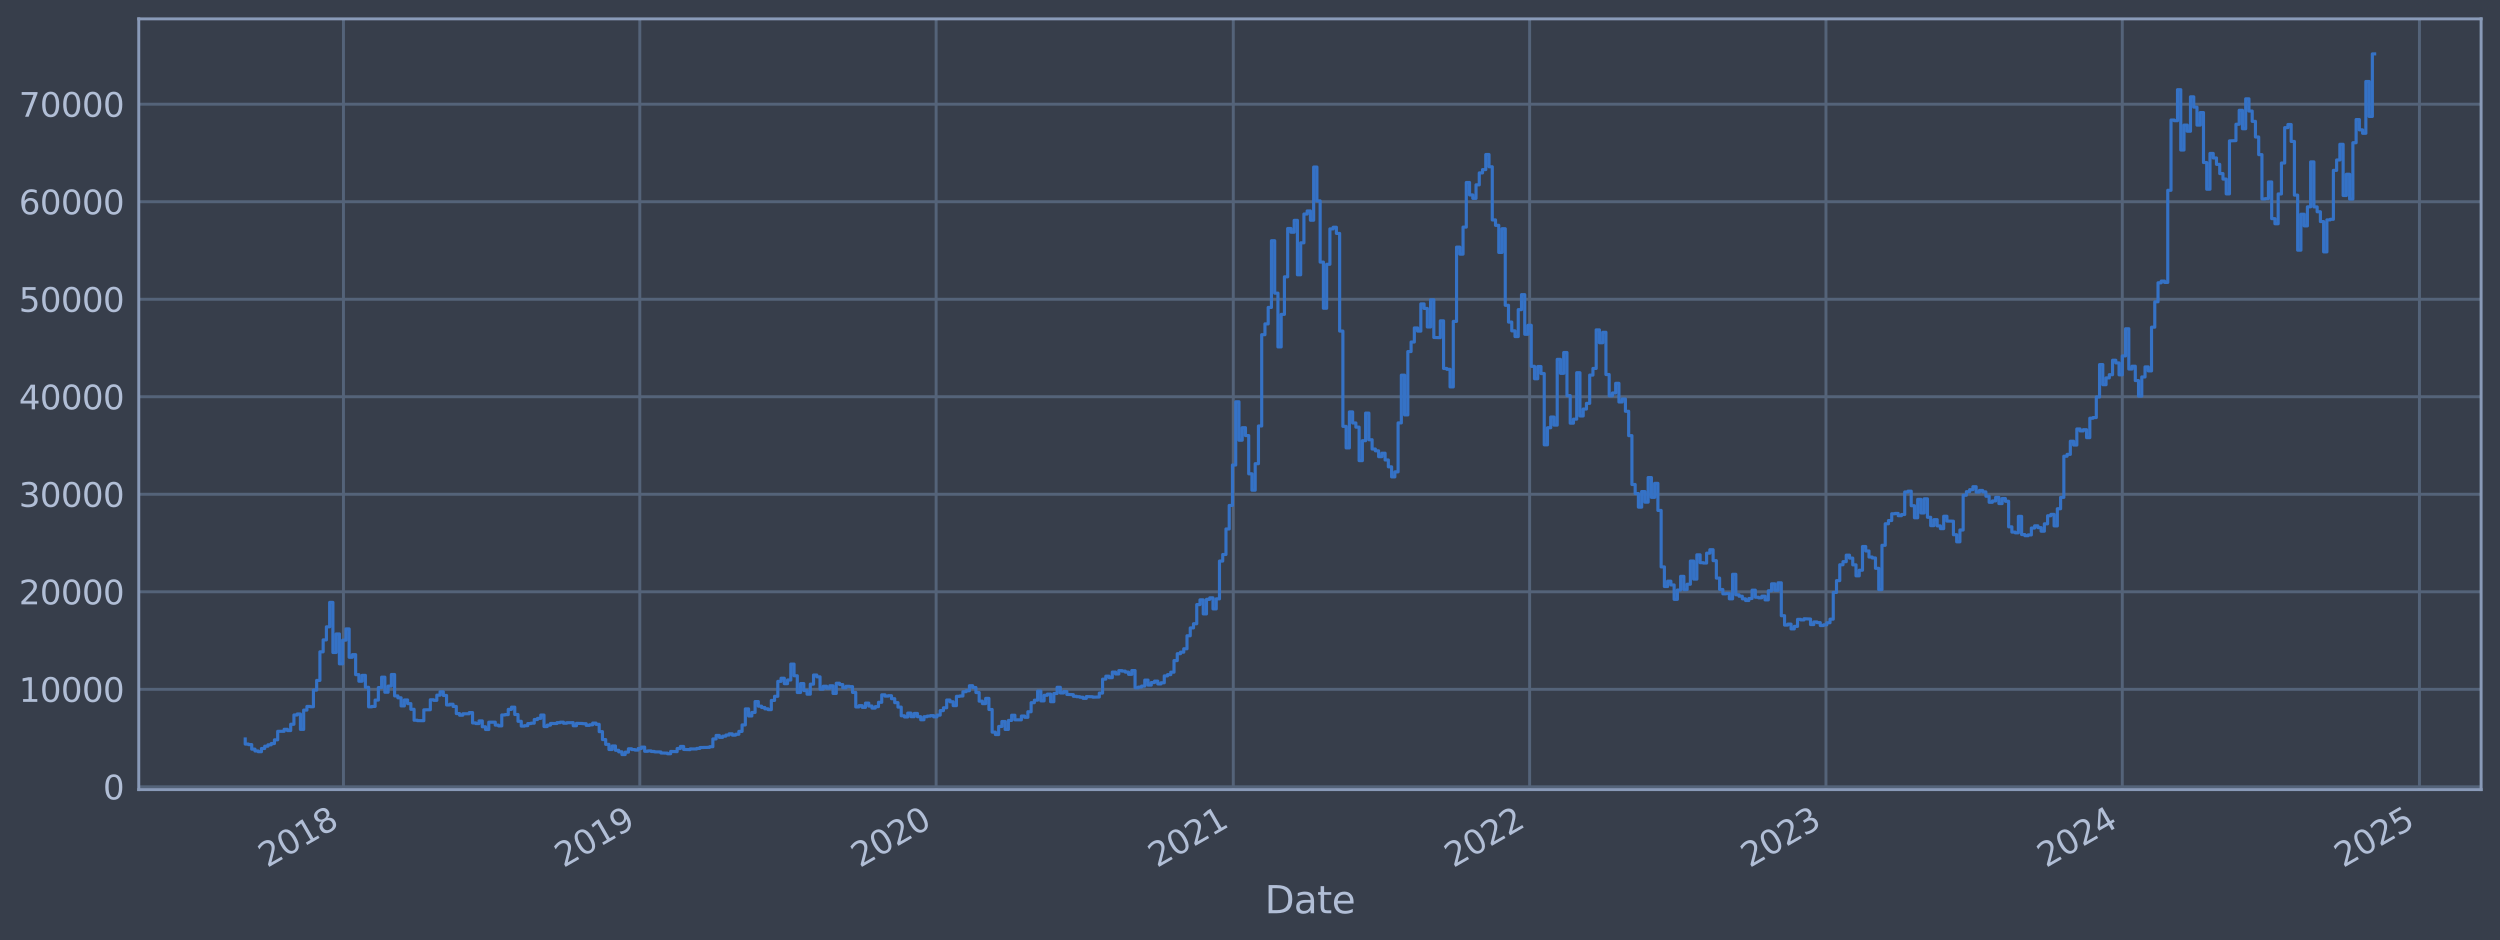 <?xml version="1.0" encoding="utf-8" standalone="no"?>
<!DOCTYPE svg PUBLIC "-//W3C//DTD SVG 1.1//EN"
  "http://www.w3.org/Graphics/SVG/1.1/DTD/svg11.dtd">
<svg xmlns:xlink="http://www.w3.org/1999/xlink" width="952.884pt" height="358.291pt" viewBox="0 0 952.884 358.291" xmlns="http://www.w3.org/2000/svg" version="1.1">
 <defs>
  <style type="text/css">*{stroke-linejoin: round; stroke-linecap: butt}</style>
 </defs>
 <g id="figure_1">
  <g id="patch_1">
   <path d="M 0 358.291 
L 952.884 358.291 
L 952.884 0 
L 0 0 
z
" style="fill: #373e4b"/>
  </g>
  <g id="axes_1">
   <g id="patch_2">
    <path d="M 52.884 300.96 
L 945.684 300.96 
L 945.684 7.2 
L 52.884 7.2 
z
" style="fill: #373e4b"/>
   </g>
   <g id="matplotlib.axis_1">
    <g id="xtick_1">
     <g id="line2d_1">
      <path d="M 130.909 300.96 
L 130.909 7.2 
" clip-path="url(#p8733909c10)" style="fill: none; stroke: #546379; stroke-width: 1.12; stroke-linecap: square"/>
     </g>
     <g id="line2d_2"/>
     <g id="text_1">
      <!-- 2018 -->
      <g style="fill: #b1bed6" transform="translate(101.828 330.885) rotate(-30) scale(0.126 -0.126)">
       <defs>
        <path id="DejaVuSans-32" d="M 1228 531 
L 3431 531 
L 3431 0 
L 469 0 
L 469 531 
Q 828 903 1448 1529 
Q 2069 2156 2228 2338 
Q 2531 2678 2651 2914 
Q 2772 3150 2772 3378 
Q 2772 3750 2511 3984 
Q 2250 4219 1831 4219 
Q 1534 4219 1204 4116 
Q 875 4013 500 3803 
L 500 4441 
Q 881 4594 1212 4672 
Q 1544 4750 1819 4750 
Q 2544 4750 2975 4387 
Q 3406 4025 3406 3419 
Q 3406 3131 3298 2873 
Q 3191 2616 2906 2266 
Q 2828 2175 2409 1742 
Q 1991 1309 1228 531 
z
" transform="scale(0.016)"/>
        <path id="DejaVuSans-30" d="M 2034 4250 
Q 1547 4250 1301 3770 
Q 1056 3291 1056 2328 
Q 1056 1369 1301 889 
Q 1547 409 2034 409 
Q 2525 409 2770 889 
Q 3016 1369 3016 2328 
Q 3016 3291 2770 3770 
Q 2525 4250 2034 4250 
z
M 2034 4750 
Q 2819 4750 3233 4129 
Q 3647 3509 3647 2328 
Q 3647 1150 3233 529 
Q 2819 -91 2034 -91 
Q 1250 -91 836 529 
Q 422 1150 422 2328 
Q 422 3509 836 4129 
Q 1250 4750 2034 4750 
z
" transform="scale(0.016)"/>
        <path id="DejaVuSans-31" d="M 794 531 
L 1825 531 
L 1825 4091 
L 703 3866 
L 703 4441 
L 1819 4666 
L 2450 4666 
L 2450 531 
L 3481 531 
L 3481 0 
L 794 0 
L 794 531 
z
" transform="scale(0.016)"/>
        <path id="DejaVuSans-38" d="M 2034 2216 
Q 1584 2216 1326 1975 
Q 1069 1734 1069 1313 
Q 1069 891 1326 650 
Q 1584 409 2034 409 
Q 2484 409 2743 651 
Q 3003 894 3003 1313 
Q 3003 1734 2745 1975 
Q 2488 2216 2034 2216 
z
M 1403 2484 
Q 997 2584 770 2862 
Q 544 3141 544 3541 
Q 544 4100 942 4425 
Q 1341 4750 2034 4750 
Q 2731 4750 3128 4425 
Q 3525 4100 3525 3541 
Q 3525 3141 3298 2862 
Q 3072 2584 2669 2484 
Q 3125 2378 3379 2068 
Q 3634 1759 3634 1313 
Q 3634 634 3220 271 
Q 2806 -91 2034 -91 
Q 1263 -91 848 271 
Q 434 634 434 1313 
Q 434 1759 690 2068 
Q 947 2378 1403 2484 
z
M 1172 3481 
Q 1172 3119 1398 2916 
Q 1625 2713 2034 2713 
Q 2441 2713 2670 2916 
Q 2900 3119 2900 3481 
Q 2900 3844 2670 4047 
Q 2441 4250 2034 4250 
Q 1625 4250 1398 4047 
Q 1172 3844 1172 3481 
z
" transform="scale(0.016)"/>
       </defs>
       <use xlink:href="#DejaVuSans-32"/>
       <use xlink:href="#DejaVuSans-30" x="63.623"/>
       <use xlink:href="#DejaVuSans-31" x="127.246"/>
       <use xlink:href="#DejaVuSans-38" x="190.869"/>
      </g>
     </g>
    </g>
    <g id="xtick_2">
     <g id="line2d_3">
      <path d="M 243.859 300.96 
L 243.859 7.2 
" clip-path="url(#p8733909c10)" style="fill: none; stroke: #546379; stroke-width: 1.12; stroke-linecap: square"/>
     </g>
     <g id="line2d_4"/>
     <g id="text_2">
      <!-- 2019 -->
      <g style="fill: #b1bed6" transform="translate(214.778 330.885) rotate(-30) scale(0.126 -0.126)">
       <defs>
        <path id="DejaVuSans-39" d="M 703 97 
L 703 672 
Q 941 559 1184 500 
Q 1428 441 1663 441 
Q 2288 441 2617 861 
Q 2947 1281 2994 2138 
Q 2813 1869 2534 1725 
Q 2256 1581 1919 1581 
Q 1219 1581 811 2004 
Q 403 2428 403 3163 
Q 403 3881 828 4315 
Q 1253 4750 1959 4750 
Q 2769 4750 3195 4129 
Q 3622 3509 3622 2328 
Q 3622 1225 3098 567 
Q 2575 -91 1691 -91 
Q 1453 -91 1209 -44 
Q 966 3 703 97 
z
M 1959 2075 
Q 2384 2075 2632 2365 
Q 2881 2656 2881 3163 
Q 2881 3666 2632 3958 
Q 2384 4250 1959 4250 
Q 1534 4250 1286 3958 
Q 1038 3666 1038 3163 
Q 1038 2656 1286 2365 
Q 1534 2075 1959 2075 
z
" transform="scale(0.016)"/>
       </defs>
       <use xlink:href="#DejaVuSans-32"/>
       <use xlink:href="#DejaVuSans-30" x="63.623"/>
       <use xlink:href="#DejaVuSans-31" x="127.246"/>
       <use xlink:href="#DejaVuSans-39" x="190.869"/>
      </g>
     </g>
    </g>
    <g id="xtick_3">
     <g id="line2d_5">
      <path d="M 356.809 300.96 
L 356.809 7.2 
" clip-path="url(#p8733909c10)" style="fill: none; stroke: #546379; stroke-width: 1.12; stroke-linecap: square"/>
     </g>
     <g id="line2d_6"/>
     <g id="text_3">
      <!-- 2020 -->
      <g style="fill: #b1bed6" transform="translate(327.728 330.885) rotate(-30) scale(0.126 -0.126)">
       <use xlink:href="#DejaVuSans-32"/>
       <use xlink:href="#DejaVuSans-30" x="63.623"/>
       <use xlink:href="#DejaVuSans-32" x="127.246"/>
       <use xlink:href="#DejaVuSans-30" x="190.869"/>
      </g>
     </g>
    </g>
    <g id="xtick_4">
     <g id="line2d_7">
      <path d="M 470.069 300.96 
L 470.069 7.2 
" clip-path="url(#p8733909c10)" style="fill: none; stroke: #546379; stroke-width: 1.12; stroke-linecap: square"/>
     </g>
     <g id="line2d_8"/>
     <g id="text_4">
      <!-- 2021 -->
      <g style="fill: #b1bed6" transform="translate(440.988 330.885) rotate(-30) scale(0.126 -0.126)">
       <use xlink:href="#DejaVuSans-32"/>
       <use xlink:href="#DejaVuSans-30" x="63.623"/>
       <use xlink:href="#DejaVuSans-32" x="127.246"/>
       <use xlink:href="#DejaVuSans-31" x="190.869"/>
      </g>
     </g>
    </g>
    <g id="xtick_5">
     <g id="line2d_9">
      <path d="M 583.019 300.96 
L 583.019 7.2 
" clip-path="url(#p8733909c10)" style="fill: none; stroke: #546379; stroke-width: 1.12; stroke-linecap: square"/>
     </g>
     <g id="line2d_10"/>
     <g id="text_5">
      <!-- 2022 -->
      <g style="fill: #b1bed6" transform="translate(553.938 330.885) rotate(-30) scale(0.126 -0.126)">
       <use xlink:href="#DejaVuSans-32"/>
       <use xlink:href="#DejaVuSans-30" x="63.623"/>
       <use xlink:href="#DejaVuSans-32" x="127.246"/>
       <use xlink:href="#DejaVuSans-32" x="190.869"/>
      </g>
     </g>
    </g>
    <g id="xtick_6">
     <g id="line2d_11">
      <path d="M 695.969 300.96 
L 695.969 7.2 
" clip-path="url(#p8733909c10)" style="fill: none; stroke: #546379; stroke-width: 1.12; stroke-linecap: square"/>
     </g>
     <g id="line2d_12"/>
     <g id="text_6">
      <!-- 2023 -->
      <g style="fill: #b1bed6" transform="translate(666.888 330.885) rotate(-30) scale(0.126 -0.126)">
       <defs>
        <path id="DejaVuSans-33" d="M 2597 2516 
Q 3050 2419 3304 2112 
Q 3559 1806 3559 1356 
Q 3559 666 3084 287 
Q 2609 -91 1734 -91 
Q 1441 -91 1130 -33 
Q 819 25 488 141 
L 488 750 
Q 750 597 1062 519 
Q 1375 441 1716 441 
Q 2309 441 2620 675 
Q 2931 909 2931 1356 
Q 2931 1769 2642 2001 
Q 2353 2234 1838 2234 
L 1294 2234 
L 1294 2753 
L 1863 2753 
Q 2328 2753 2575 2939 
Q 2822 3125 2822 3475 
Q 2822 3834 2567 4026 
Q 2313 4219 1838 4219 
Q 1578 4219 1281 4162 
Q 984 4106 628 3988 
L 628 4550 
Q 988 4650 1302 4700 
Q 1616 4750 1894 4750 
Q 2613 4750 3031 4423 
Q 3450 4097 3450 3541 
Q 3450 3153 3228 2886 
Q 3006 2619 2597 2516 
z
" transform="scale(0.016)"/>
       </defs>
       <use xlink:href="#DejaVuSans-32"/>
       <use xlink:href="#DejaVuSans-30" x="63.623"/>
       <use xlink:href="#DejaVuSans-32" x="127.246"/>
       <use xlink:href="#DejaVuSans-33" x="190.869"/>
      </g>
     </g>
    </g>
    <g id="xtick_7">
     <g id="line2d_13">
      <path d="M 808.919 300.96 
L 808.919 7.2 
" clip-path="url(#p8733909c10)" style="fill: none; stroke: #546379; stroke-width: 1.12; stroke-linecap: square"/>
     </g>
     <g id="line2d_14"/>
     <g id="text_7">
      <!-- 2024 -->
      <g style="fill: #b1bed6" transform="translate(779.838 330.885) rotate(-30) scale(0.126 -0.126)">
       <defs>
        <path id="DejaVuSans-34" d="M 2419 4116 
L 825 1625 
L 2419 1625 
L 2419 4116 
z
M 2253 4666 
L 3047 4666 
L 3047 1625 
L 3713 1625 
L 3713 1100 
L 3047 1100 
L 3047 0 
L 2419 0 
L 2419 1100 
L 313 1100 
L 313 1709 
L 2253 4666 
z
" transform="scale(0.016)"/>
       </defs>
       <use xlink:href="#DejaVuSans-32"/>
       <use xlink:href="#DejaVuSans-30" x="63.623"/>
       <use xlink:href="#DejaVuSans-32" x="127.246"/>
       <use xlink:href="#DejaVuSans-34" x="190.869"/>
      </g>
     </g>
    </g>
    <g id="xtick_8">
     <g id="line2d_15">
      <path d="M 922.179 300.96 
L 922.179 7.2 
" clip-path="url(#p8733909c10)" style="fill: none; stroke: #546379; stroke-width: 1.12; stroke-linecap: square"/>
     </g>
     <g id="line2d_16"/>
     <g id="text_8">
      <!-- 2025 -->
      <g style="fill: #b1bed6" transform="translate(893.098 330.885) rotate(-30) scale(0.126 -0.126)">
       <defs>
        <path id="DejaVuSans-35" d="M 691 4666 
L 3169 4666 
L 3169 4134 
L 1269 4134 
L 1269 2991 
Q 1406 3038 1543 3061 
Q 1681 3084 1819 3084 
Q 2600 3084 3056 2656 
Q 3513 2228 3513 1497 
Q 3513 744 3044 326 
Q 2575 -91 1722 -91 
Q 1428 -91 1123 -41 
Q 819 9 494 109 
L 494 744 
Q 775 591 1075 516 
Q 1375 441 1709 441 
Q 2250 441 2565 725 
Q 2881 1009 2881 1497 
Q 2881 1984 2565 2268 
Q 2250 2553 1709 2553 
Q 1456 2553 1204 2497 
Q 953 2441 691 2322 
L 691 4666 
z
" transform="scale(0.016)"/>
       </defs>
       <use xlink:href="#DejaVuSans-32"/>
       <use xlink:href="#DejaVuSans-30" x="63.623"/>
       <use xlink:href="#DejaVuSans-32" x="127.246"/>
       <use xlink:href="#DejaVuSans-35" x="190.869"/>
      </g>
     </g>
    </g>
    <g id="text_9">
     <!-- Date -->
     <g style="fill: #b1bed6" transform="translate(482.075 348.096) scale(0.144 -0.144)">
      <defs>
       <path id="DejaVuSans-44" d="M 1259 4147 
L 1259 519 
L 2022 519 
Q 2988 519 3436 956 
Q 3884 1394 3884 2338 
Q 3884 3275 3436 3711 
Q 2988 4147 2022 4147 
L 1259 4147 
z
M 628 4666 
L 1925 4666 
Q 3281 4666 3915 4102 
Q 4550 3538 4550 2338 
Q 4550 1131 3912 565 
Q 3275 0 1925 0 
L 628 0 
L 628 4666 
z
" transform="scale(0.016)"/>
       <path id="DejaVuSans-61" d="M 2194 1759 
Q 1497 1759 1228 1600 
Q 959 1441 959 1056 
Q 959 750 1161 570 
Q 1363 391 1709 391 
Q 2188 391 2477 730 
Q 2766 1069 2766 1631 
L 2766 1759 
L 2194 1759 
z
M 3341 1997 
L 3341 0 
L 2766 0 
L 2766 531 
Q 2569 213 2275 61 
Q 1981 -91 1556 -91 
Q 1019 -91 701 211 
Q 384 513 384 1019 
Q 384 1609 779 1909 
Q 1175 2209 1959 2209 
L 2766 2209 
L 2766 2266 
Q 2766 2663 2505 2880 
Q 2244 3097 1772 3097 
Q 1472 3097 1187 3025 
Q 903 2953 641 2809 
L 641 3341 
Q 956 3463 1253 3523 
Q 1550 3584 1831 3584 
Q 2591 3584 2966 3190 
Q 3341 2797 3341 1997 
z
" transform="scale(0.016)"/>
       <path id="DejaVuSans-74" d="M 1172 4494 
L 1172 3500 
L 2356 3500 
L 2356 3053 
L 1172 3053 
L 1172 1153 
Q 1172 725 1289 603 
Q 1406 481 1766 481 
L 2356 481 
L 2356 0 
L 1766 0 
Q 1100 0 847 248 
Q 594 497 594 1153 
L 594 3053 
L 172 3053 
L 172 3500 
L 594 3500 
L 594 4494 
L 1172 4494 
z
" transform="scale(0.016)"/>
       <path id="DejaVuSans-65" d="M 3597 1894 
L 3597 1613 
L 953 1613 
Q 991 1019 1311 708 
Q 1631 397 2203 397 
Q 2534 397 2845 478 
Q 3156 559 3463 722 
L 3463 178 
Q 3153 47 2828 -22 
Q 2503 -91 2169 -91 
Q 1331 -91 842 396 
Q 353 884 353 1716 
Q 353 2575 817 3079 
Q 1281 3584 2069 3584 
Q 2775 3584 3186 3129 
Q 3597 2675 3597 1894 
z
M 3022 2063 
Q 3016 2534 2758 2815 
Q 2500 3097 2075 3097 
Q 1594 3097 1305 2825 
Q 1016 2553 972 2059 
L 3022 2063 
z
" transform="scale(0.016)"/>
      </defs>
      <use xlink:href="#DejaVuSans-44"/>
      <use xlink:href="#DejaVuSans-61" x="77.002"/>
      <use xlink:href="#DejaVuSans-74" x="138.281"/>
      <use xlink:href="#DejaVuSans-65" x="177.49"/>
     </g>
    </g>
   </g>
   <g id="matplotlib.axis_2">
    <g id="ytick_1">
     <g id="line2d_17">
      <path d="M 52.884 299.903 
L 945.684 299.903 
" clip-path="url(#p8733909c10)" style="fill: none; stroke: #546379; stroke-width: 1.12; stroke-linecap: square"/>
     </g>
     <g id="line2d_18"/>
     <g id="text_10">
      <!-- 0 -->
      <g style="fill: #b1bed6" transform="translate(39.267 304.69) scale(0.126 -0.126)">
       <use xlink:href="#DejaVuSans-30"/>
      </g>
     </g>
    </g>
    <g id="ytick_2">
     <g id="line2d_19">
      <path d="M 52.884 262.734 
L 945.684 262.734 
" clip-path="url(#p8733909c10)" style="fill: none; stroke: #546379; stroke-width: 1.12; stroke-linecap: square"/>
     </g>
     <g id="line2d_20"/>
     <g id="text_11">
      <!-- 10000 -->
      <g style="fill: #b1bed6" transform="translate(7.2 267.521) scale(0.126 -0.126)">
       <use xlink:href="#DejaVuSans-31"/>
       <use xlink:href="#DejaVuSans-30" x="63.623"/>
       <use xlink:href="#DejaVuSans-30" x="127.246"/>
       <use xlink:href="#DejaVuSans-30" x="190.869"/>
       <use xlink:href="#DejaVuSans-30" x="254.492"/>
      </g>
     </g>
    </g>
    <g id="ytick_3">
     <g id="line2d_21">
      <path d="M 52.884 225.565 
L 945.684 225.565 
" clip-path="url(#p8733909c10)" style="fill: none; stroke: #546379; stroke-width: 1.12; stroke-linecap: square"/>
     </g>
     <g id="line2d_22"/>
     <g id="text_12">
      <!-- 20000 -->
      <g style="fill: #b1bed6" transform="translate(7.2 230.352) scale(0.126 -0.126)">
       <use xlink:href="#DejaVuSans-32"/>
       <use xlink:href="#DejaVuSans-30" x="63.623"/>
       <use xlink:href="#DejaVuSans-30" x="127.246"/>
       <use xlink:href="#DejaVuSans-30" x="190.869"/>
       <use xlink:href="#DejaVuSans-30" x="254.492"/>
      </g>
     </g>
    </g>
    <g id="ytick_4">
     <g id="line2d_23">
      <path d="M 52.884 188.395 
L 945.684 188.395 
" clip-path="url(#p8733909c10)" style="fill: none; stroke: #546379; stroke-width: 1.12; stroke-linecap: square"/>
     </g>
     <g id="line2d_24"/>
     <g id="text_13">
      <!-- 30000 -->
      <g style="fill: #b1bed6" transform="translate(7.2 193.182) scale(0.126 -0.126)">
       <use xlink:href="#DejaVuSans-33"/>
       <use xlink:href="#DejaVuSans-30" x="63.623"/>
       <use xlink:href="#DejaVuSans-30" x="127.246"/>
       <use xlink:href="#DejaVuSans-30" x="190.869"/>
       <use xlink:href="#DejaVuSans-30" x="254.492"/>
      </g>
     </g>
    </g>
    <g id="ytick_5">
     <g id="line2d_25">
      <path d="M 52.884 151.226 
L 945.684 151.226 
" clip-path="url(#p8733909c10)" style="fill: none; stroke: #546379; stroke-width: 1.12; stroke-linecap: square"/>
     </g>
     <g id="line2d_26"/>
     <g id="text_14">
      <!-- 40000 -->
      <g style="fill: #b1bed6" transform="translate(7.2 156.013) scale(0.126 -0.126)">
       <use xlink:href="#DejaVuSans-34"/>
       <use xlink:href="#DejaVuSans-30" x="63.623"/>
       <use xlink:href="#DejaVuSans-30" x="127.246"/>
       <use xlink:href="#DejaVuSans-30" x="190.869"/>
       <use xlink:href="#DejaVuSans-30" x="254.492"/>
      </g>
     </g>
    </g>
    <g id="ytick_6">
     <g id="line2d_27">
      <path d="M 52.884 114.057 
L 945.684 114.057 
" clip-path="url(#p8733909c10)" style="fill: none; stroke: #546379; stroke-width: 1.12; stroke-linecap: square"/>
     </g>
     <g id="line2d_28"/>
     <g id="text_15">
      <!-- 50000 -->
      <g style="fill: #b1bed6" transform="translate(7.2 118.844) scale(0.126 -0.126)">
       <use xlink:href="#DejaVuSans-35"/>
       <use xlink:href="#DejaVuSans-30" x="63.623"/>
       <use xlink:href="#DejaVuSans-30" x="127.246"/>
       <use xlink:href="#DejaVuSans-30" x="190.869"/>
       <use xlink:href="#DejaVuSans-30" x="254.492"/>
      </g>
     </g>
    </g>
    <g id="ytick_7">
     <g id="line2d_29">
      <path d="M 52.884 76.887 
L 945.684 76.887 
" clip-path="url(#p8733909c10)" style="fill: none; stroke: #546379; stroke-width: 1.12; stroke-linecap: square"/>
     </g>
     <g id="line2d_30"/>
     <g id="text_16">
      <!-- 60000 -->
      <g style="fill: #b1bed6" transform="translate(7.2 81.674) scale(0.126 -0.126)">
       <defs>
        <path id="DejaVuSans-36" d="M 2113 2584 
Q 1688 2584 1439 2293 
Q 1191 2003 1191 1497 
Q 1191 994 1439 701 
Q 1688 409 2113 409 
Q 2538 409 2786 701 
Q 3034 994 3034 1497 
Q 3034 2003 2786 2293 
Q 2538 2584 2113 2584 
z
M 3366 4563 
L 3366 3988 
Q 3128 4100 2886 4159 
Q 2644 4219 2406 4219 
Q 1781 4219 1451 3797 
Q 1122 3375 1075 2522 
Q 1259 2794 1537 2939 
Q 1816 3084 2150 3084 
Q 2853 3084 3261 2657 
Q 3669 2231 3669 1497 
Q 3669 778 3244 343 
Q 2819 -91 2113 -91 
Q 1303 -91 875 529 
Q 447 1150 447 2328 
Q 447 3434 972 4092 
Q 1497 4750 2381 4750 
Q 2619 4750 2861 4703 
Q 3103 4656 3366 4563 
z
" transform="scale(0.016)"/>
       </defs>
       <use xlink:href="#DejaVuSans-36"/>
       <use xlink:href="#DejaVuSans-30" x="63.623"/>
       <use xlink:href="#DejaVuSans-30" x="127.246"/>
       <use xlink:href="#DejaVuSans-30" x="190.869"/>
       <use xlink:href="#DejaVuSans-30" x="254.492"/>
      </g>
     </g>
    </g>
    <g id="ytick_8">
     <g id="line2d_31">
      <path d="M 52.884 39.718 
L 945.684 39.718 
" clip-path="url(#p8733909c10)" style="fill: none; stroke: #546379; stroke-width: 1.12; stroke-linecap: square"/>
     </g>
     <g id="line2d_32"/>
     <g id="text_17">
      <!-- 70000 -->
      <g style="fill: #b1bed6" transform="translate(7.2 44.505) scale(0.126 -0.126)">
       <defs>
        <path id="DejaVuSans-37" d="M 525 4666 
L 3525 4666 
L 3525 4397 
L 1831 0 
L 1172 0 
L 2766 4134 
L 525 4134 
L 525 4666 
z
" transform="scale(0.016)"/>
       </defs>
       <use xlink:href="#DejaVuSans-37"/>
       <use xlink:href="#DejaVuSans-30" x="63.623"/>
       <use xlink:href="#DejaVuSans-30" x="127.246"/>
       <use xlink:href="#DejaVuSans-30" x="190.869"/>
       <use xlink:href="#DejaVuSans-30" x="254.492"/>
      </g>
     </g>
    </g>
   </g>
   <g id="line2d_33">
    <path d="M 93.466 281.659 
L 93.466 283.604 
L 94.703 283.604 
L 94.703 283.806 
L 95.941 283.806 
L 95.941 285.537 
L 97.179 285.537 
L 97.179 286.23 
L 98.417 286.23 
L 98.417 286.519 
L 99.655 286.519 
L 99.655 285.288 
L 100.892 285.288 
L 100.892 284.425 
L 102.13 284.425 
L 102.13 283.89 
L 103.368 283.89 
L 103.368 283.402 
L 104.606 283.402 
L 104.606 281.98 
L 105.844 281.98 
L 105.844 278.748 
L 108.319 278.727 
L 108.319 277.971 
L 109.557 277.971 
L 109.557 278.457 
L 110.795 278.457 
L 110.795 276.055 
L 112.033 276.055 
L 112.033 272.524 
L 113.271 272.524 
L 113.271 272.144 
L 114.508 272.144 
L 114.508 278.01 
L 115.746 278.01 
L 115.746 270.656 
L 116.984 270.656 
L 116.984 269.265 
L 118.222 269.265 
L 118.222 269.377 
L 119.46 269.377 
L 119.46 263.035 
L 120.697 263.035 
L 120.697 259.341 
L 121.935 259.341 
L 121.935 248.446 
L 123.173 248.446 
L 123.173 243.893 
L 124.411 243.893 
L 124.411 238.915 
L 125.649 238.915 
L 125.649 229.609 
L 126.886 229.609 
L 126.886 248.697 
L 128.124 248.697 
L 128.124 241.629 
L 129.362 241.629 
L 129.362 253.023 
L 130.6 253.023 
L 130.6 244.003 
L 131.838 244.003 
L 131.838 239.715 
L 133.075 239.715 
L 133.075 250.522 
L 134.313 250.522 
L 134.313 249.523 
L 135.551 249.523 
L 135.551 257.134 
L 136.789 257.134 
L 136.789 259.643 
L 138.027 259.643 
L 138.027 257.414 
L 139.265 257.414 
L 139.265 261.976 
L 140.502 261.976 
L 140.502 269.417 
L 141.74 269.417 
L 141.74 269.257 
L 142.978 269.257 
L 142.978 266.838 
L 144.216 266.838 
L 144.216 262.07 
L 145.454 262.07 
L 145.454 258.103 
L 146.691 258.103 
L 146.691 263.85 
L 147.929 263.85 
L 147.929 261.499 
L 149.167 261.499 
L 149.167 257.096 
L 150.405 257.096 
L 150.405 265.245 
L 151.643 265.245 
L 151.643 265.968 
L 152.88 265.968 
L 152.88 269.061 
L 154.118 269.061 
L 154.118 266.786 
L 155.356 266.786 
L 155.356 268.184 
L 156.594 268.184 
L 156.594 270.351 
L 157.832 270.351 
L 157.832 274.526 
L 159.069 274.526 
L 159.069 274.678 
L 161.545 274.686 
L 161.545 270.557 
L 164.021 270.513 
L 164.021 266.709 
L 165.259 266.709 
L 165.259 266.934 
L 166.496 266.934 
L 166.496 264.97 
L 167.734 264.97 
L 167.734 263.651 
L 168.972 263.651 
L 168.972 265.079 
L 170.21 265.079 
L 170.21 268.693 
L 171.448 268.693 
L 171.448 268.417 
L 172.685 268.417 
L 172.685 269.268 
L 173.923 269.268 
L 173.923 271.982 
L 175.161 271.982 
L 175.161 272.604 
L 176.399 272.604 
L 176.399 272.065 
L 178.874 272.043 
L 178.874 271.597 
L 180.112 271.597 
L 180.112 275.546 
L 181.35 275.546 
L 181.35 275.785 
L 182.588 275.785 
L 182.588 274.774 
L 183.826 274.774 
L 183.826 277.018 
L 185.063 277.018 
L 185.063 278.055 
L 186.301 278.055 
L 186.301 275.273 
L 188.777 275.265 
L 188.777 276.378 
L 190.015 276.378 
L 190.015 276.677 
L 191.252 276.677 
L 191.252 272.505 
L 192.49 272.505 
L 192.49 272.373 
L 193.728 272.373 
L 193.728 270.392 
L 194.966 270.392 
L 194.966 269.53 
L 196.204 269.53 
L 196.204 272.343 
L 197.442 272.343 
L 197.442 274.932 
L 198.679 274.932 
L 198.679 276.755 
L 199.917 276.755 
L 199.917 276.596 
L 201.155 276.596 
L 201.155 275.793 
L 202.393 275.793 
L 202.393 275.647 
L 203.631 275.647 
L 203.631 274.252 
L 204.868 274.252 
L 204.868 273.815 
L 206.106 273.815 
L 206.106 272.55 
L 207.344 272.55 
L 207.344 276.918 
L 208.582 276.918 
L 208.582 276.39 
L 209.82 276.39 
L 209.82 275.753 
L 212.295 275.758 
L 212.295 275.433 
L 213.533 275.433 
L 213.533 275.265 
L 214.771 275.265 
L 214.771 275.664 
L 216.009 275.664 
L 216.009 275.47 
L 218.484 275.442 
L 218.484 276.616 
L 219.722 276.616 
L 219.722 275.708 
L 222.198 275.766 
L 222.198 275.847 
L 223.436 275.847 
L 223.436 276.481 
L 224.673 276.481 
L 224.673 276.259 
L 225.911 276.259 
L 225.911 275.606 
L 227.149 275.606 
L 227.149 276.083 
L 228.387 276.083 
L 228.387 278.87 
L 229.625 278.87 
L 229.625 281.881 
L 230.862 281.881 
L 230.862 283.724 
L 232.1 283.724 
L 232.1 285.673 
L 233.338 285.673 
L 233.338 284.336 
L 234.576 284.336 
L 234.576 285.983 
L 235.814 285.983 
L 235.814 286.565 
L 237.051 286.565 
L 237.051 287.607 
L 238.289 287.607 
L 238.289 286.684 
L 239.527 286.684 
L 239.527 285.408 
L 240.765 285.408 
L 240.765 285.699 
L 242.003 285.699 
L 242.003 285.889 
L 243.24 285.889 
L 243.24 285.291 
L 244.478 285.291 
L 244.478 284.769 
L 245.716 284.769 
L 245.716 286.35 
L 246.954 286.35 
L 246.954 286.216 
L 248.192 286.216 
L 248.192 286.427 
L 249.43 286.427 
L 249.43 286.569 
L 251.905 286.61 
L 251.905 287.006 
L 254.381 287.058 
L 254.381 287.285 
L 255.619 287.285 
L 255.619 286.413 
L 258.094 286.492 
L 258.094 285.309 
L 259.332 285.309 
L 259.332 284.517 
L 260.57 284.517 
L 260.57 285.655 
L 263.045 285.725 
L 263.045 285.456 
L 265.521 285.478 
L 265.521 285.272 
L 266.759 285.272 
L 266.759 284.927 
L 270.472 284.855 
L 270.472 284.611 
L 271.71 284.611 
L 271.71 281.649 
L 272.948 281.649 
L 272.948 280.32 
L 274.186 280.32 
L 274.186 281.048 
L 275.424 281.048 
L 275.424 280.588 
L 276.661 280.588 
L 276.661 280.169 
L 277.899 280.169 
L 277.899 279.705 
L 279.137 279.705 
L 279.137 280.199 
L 280.375 280.199 
L 280.375 279.868 
L 281.613 279.868 
L 281.613 278.774 
L 282.85 278.774 
L 282.85 276.308 
L 284.088 276.308 
L 284.088 270.195 
L 285.326 270.195 
L 285.326 272.9 
L 286.564 272.9 
L 286.564 271.558 
L 287.802 271.558 
L 287.802 267.401 
L 289.039 267.401 
L 289.039 269.155 
L 290.277 269.155 
L 290.277 269.666 
L 291.515 269.666 
L 291.515 270.174 
L 292.753 270.174 
L 292.753 270.474 
L 293.991 270.474 
L 293.991 266.973 
L 295.228 266.973 
L 295.228 265.404 
L 296.466 265.404 
L 296.466 259.707 
L 297.704 259.707 
L 297.704 258.523 
L 298.942 258.523 
L 298.942 260.583 
L 300.18 260.583 
L 300.18 259.184 
L 301.418 259.184 
L 301.418 253.119 
L 302.655 253.119 
L 302.655 257.571 
L 303.893 257.571 
L 303.893 263.945 
L 305.131 263.945 
L 305.131 260.551 
L 306.369 260.551 
L 306.369 263.198 
L 307.607 263.198 
L 307.607 264.587 
L 308.844 264.587 
L 308.844 260.766 
L 310.082 260.766 
L 310.082 257.286 
L 311.32 257.286 
L 311.32 257.968 
L 312.558 257.968 
L 312.558 262.671 
L 313.796 262.671 
L 313.796 261.553 
L 315.033 261.553 
L 315.033 262.318 
L 316.271 262.318 
L 316.271 261.395 
L 317.509 261.395 
L 317.509 264.303 
L 318.747 264.303 
L 318.747 260.425 
L 319.985 260.425 
L 319.985 260.923 
L 321.222 260.923 
L 321.222 262.142 
L 322.46 262.142 
L 322.46 261.58 
L 323.698 261.58 
L 323.698 261.709 
L 324.936 261.709 
L 324.936 263.911 
L 326.174 263.911 
L 326.174 269.447 
L 327.412 269.447 
L 327.412 268.968 
L 328.649 268.968 
L 328.649 269.619 
L 329.887 269.619 
L 329.887 267.983 
L 331.125 267.983 
L 331.125 269.113 
L 332.363 269.113 
L 332.363 269.882 
L 333.601 269.882 
L 333.601 269.341 
L 334.838 269.341 
L 334.838 267.689 
L 336.076 267.689 
L 336.076 264.84 
L 337.314 264.84 
L 337.314 265.331 
L 338.552 265.331 
L 338.552 265.175 
L 339.79 265.175 
L 339.79 266.313 
L 341.027 266.313 
L 341.027 267.818 
L 342.265 267.818 
L 342.265 269.514 
L 343.503 269.514 
L 343.503 272.82 
L 344.741 272.82 
L 344.741 273.277 
L 345.979 273.277 
L 345.979 271.812 
L 347.216 271.812 
L 347.216 273.168 
L 348.454 273.168 
L 348.454 271.943 
L 349.692 271.943 
L 349.692 273.182 
L 350.93 273.182 
L 350.93 274.333 
L 352.168 274.333 
L 352.168 273.178 
L 353.405 273.178 
L 353.405 272.953 
L 354.643 272.953 
L 354.643 272.766 
L 355.881 272.766 
L 355.881 273.232 
L 357.119 273.232 
L 357.119 272.578 
L 358.357 272.578 
L 358.357 270.845 
L 359.595 270.845 
L 359.595 269.777 
L 360.832 269.777 
L 360.832 266.821 
L 362.07 266.821 
L 362.07 267.483 
L 363.308 267.483 
L 363.308 268.951 
L 364.546 268.951 
L 364.546 265.411 
L 365.784 265.411 
L 365.784 265.282 
L 367.021 265.282 
L 367.021 263.642 
L 368.259 263.642 
L 368.259 263.274 
L 369.497 263.274 
L 369.497 261.364 
L 370.735 261.364 
L 370.735 262.062 
L 371.973 262.062 
L 371.973 263.962 
L 373.21 263.962 
L 373.21 267.248 
L 374.448 267.248 
L 374.448 268.182 
L 375.686 268.182 
L 375.686 266.2 
L 376.924 266.2 
L 376.924 270.421 
L 378.162 270.421 
L 378.162 279.055 
L 379.399 279.055 
L 379.399 279.989 
L 380.637 279.989 
L 380.637 276.896 
L 381.875 276.896 
L 381.875 275.006 
L 383.113 275.006 
L 383.113 278.028 
L 384.351 278.028 
L 384.351 274.594 
L 385.589 274.594 
L 385.589 272.609 
L 386.826 272.609 
L 386.826 274.356 
L 389.302 274.361 
L 389.302 272.921 
L 390.54 272.921 
L 390.54 273.398 
L 391.778 273.398 
L 391.778 271.286 
L 393.015 271.286 
L 393.015 267.831 
L 394.253 267.831 
L 394.253 266.875 
L 395.491 266.875 
L 395.491 263.396 
L 396.729 263.396 
L 396.729 267.14 
L 397.967 267.14 
L 397.967 265.017 
L 399.204 265.017 
L 399.204 264.553 
L 400.442 264.553 
L 400.442 267.452 
L 401.68 267.452 
L 401.68 264.335 
L 402.918 264.335 
L 402.918 261.975 
L 404.156 261.975 
L 404.156 264.132 
L 405.393 264.132 
L 405.393 263.57 
L 406.631 263.57 
L 406.631 264.691 
L 409.107 264.76 
L 409.107 265.392 
L 410.345 265.392 
L 410.345 265.556 
L 411.583 265.556 
L 411.583 265.762 
L 412.82 265.762 
L 412.82 266.182 
L 414.058 266.182 
L 414.058 265.498 
L 416.534 265.574 
L 416.534 265.732 
L 419.009 265.653 
L 419.009 264.172 
L 420.247 264.172 
L 420.247 258.859 
L 421.485 258.859 
L 421.485 257.739 
L 422.723 257.739 
L 422.723 258.295 
L 423.961 258.295 
L 423.961 256.164 
L 425.198 256.164 
L 425.198 256.887 
L 426.436 256.887 
L 426.436 255.62 
L 427.674 255.62 
L 427.674 255.799 
L 428.912 255.799 
L 428.912 256.178 
L 430.15 256.178 
L 430.15 257.029 
L 431.387 257.029 
L 431.387 255.585 
L 432.625 255.585 
L 432.625 262.141 
L 433.863 262.141 
L 433.863 261.887 
L 435.101 261.887 
L 435.101 261.505 
L 436.339 261.505 
L 436.339 259.226 
L 437.577 259.226 
L 437.577 261.134 
L 438.814 261.134 
L 438.814 260.159 
L 440.052 260.159 
L 440.052 259.609 
L 441.29 259.609 
L 441.29 260.683 
L 442.528 260.683 
L 442.528 260.241 
L 443.766 260.241 
L 443.766 257.617 
L 445.003 257.617 
L 445.003 257.145 
L 446.241 257.145 
L 446.241 256.199 
L 447.479 256.199 
L 447.479 251.789 
L 448.717 251.789 
L 448.717 249.162 
L 449.955 249.162 
L 449.955 248.571 
L 451.192 248.571 
L 451.192 247.288 
L 452.43 247.288 
L 452.43 242.326 
L 453.668 242.326 
L 453.668 239.334 
L 454.906 239.334 
L 454.906 237.737 
L 456.144 237.737 
L 456.144 230.443 
L 457.381 230.443 
L 457.381 228.64 
L 458.619 228.64 
L 458.619 233.993 
L 459.857 233.993 
L 459.857 228.438 
L 461.095 228.438 
L 461.095 227.878 
L 462.333 227.878 
L 462.333 232.078 
L 463.571 232.078 
L 463.571 228.253 
L 464.808 228.253 
L 464.808 213.853 
L 466.046 213.853 
L 466.046 211.347 
L 467.284 211.347 
L 467.284 201.616 
L 468.522 201.616 
L 468.522 192.645 
L 469.76 192.645 
L 469.76 177.242 
L 470.997 177.242 
L 470.997 153.136 
L 472.235 153.136 
L 472.235 167.785 
L 473.473 167.785 
L 473.473 163.014 
L 474.711 163.014 
L 474.711 166.019 
L 475.949 166.019 
L 475.949 180.591 
L 477.186 180.591 
L 477.186 186.837 
L 478.424 186.837 
L 478.424 176.737 
L 479.662 176.737 
L 479.662 162.369 
L 480.9 162.369 
L 480.9 127.57 
L 482.138 127.57 
L 482.138 123.455 
L 483.375 123.455 
L 483.375 117.178 
L 484.613 117.178 
L 484.613 91.751 
L 485.851 91.751 
L 485.851 111.734 
L 487.089 111.734 
L 487.089 132.218 
L 488.327 132.218 
L 488.327 119.822 
L 489.565 119.822 
L 489.565 105.51 
L 490.802 105.51 
L 490.802 87.097 
L 492.04 87.097 
L 492.04 88.512 
L 493.278 88.512 
L 493.278 84.002 
L 494.516 84.002 
L 494.516 104.734 
L 495.754 104.734 
L 495.754 92.559 
L 496.991 92.559 
L 496.991 81.582 
L 498.229 81.582 
L 498.229 80.403 
L 499.467 80.403 
L 499.467 83.94 
L 500.705 83.94 
L 500.705 63.676 
L 501.943 63.676 
L 501.943 76.564 
L 503.18 76.564 
L 503.18 99.9 
L 504.418 99.9 
L 504.418 117.493 
L 505.656 117.493 
L 505.656 100.735 
L 506.894 100.735 
L 506.894 87.245 
L 508.132 87.245 
L 508.132 86.625 
L 509.369 86.625 
L 509.369 88.967 
L 510.607 88.967 
L 510.607 126.186 
L 511.845 126.186 
L 511.845 162.51 
L 513.083 162.51 
L 513.083 170.723 
L 514.321 170.723 
L 514.321 157.005 
L 515.558 157.005 
L 515.558 161.222 
L 516.796 161.222 
L 516.796 162.802 
L 518.034 162.802 
L 518.034 175.571 
L 519.272 175.571 
L 519.272 167.971 
L 520.51 167.971 
L 520.51 157.452 
L 521.748 157.452 
L 521.748 167.609 
L 522.985 167.609 
L 522.985 171.151 
L 524.223 171.151 
L 524.223 171.83 
L 525.461 171.83 
L 525.461 174.06 
L 526.699 174.06 
L 526.699 172.743 
L 527.937 172.743 
L 527.937 175.328 
L 529.174 175.328 
L 529.174 177.934 
L 530.412 177.934 
L 530.412 181.766 
L 531.65 181.766 
L 531.65 179.854 
L 532.888 179.854 
L 532.888 161.194 
L 534.126 161.194 
L 534.126 142.996 
L 535.363 142.996 
L 535.363 158.147 
L 536.601 158.147 
L 536.601 134.001 
L 537.839 134.001 
L 537.839 130.368 
L 539.077 130.368 
L 539.077 124.998 
L 540.315 124.998 
L 540.315 126.194 
L 541.552 126.194 
L 541.552 115.828 
L 542.79 115.828 
L 542.79 117.562 
L 544.028 117.562 
L 544.028 124.628 
L 545.266 124.628 
L 545.266 114.252 
L 546.504 114.252 
L 546.504 128.633 
L 548.979 128.705 
L 548.979 122.289 
L 550.217 122.289 
L 550.217 140.441 
L 551.455 140.441 
L 551.455 140.761 
L 552.693 140.761 
L 552.693 147.468 
L 553.931 147.468 
L 553.931 122.505 
L 555.168 122.505 
L 555.168 94.194 
L 556.406 94.194 
L 556.406 96.863 
L 557.644 96.863 
L 557.644 86.56 
L 558.882 86.56 
L 558.882 69.559 
L 560.12 69.559 
L 560.12 74.296 
L 561.357 74.296 
L 561.357 75.604 
L 562.595 75.604 
L 562.595 70.452 
L 563.833 70.452 
L 563.833 65.904 
L 565.071 65.904 
L 565.071 64.647 
L 566.309 64.647 
L 566.309 58.902 
L 567.546 58.902 
L 567.546 63.565 
L 568.784 63.565 
L 568.784 83.827 
L 570.022 83.827 
L 570.022 85.889 
L 571.26 85.889 
L 571.26 96.211 
L 572.498 96.211 
L 572.498 87.184 
L 573.736 87.184 
L 573.736 116.359 
L 574.973 116.359 
L 574.973 122.755 
L 576.211 122.755 
L 576.211 126.11 
L 577.449 126.11 
L 577.449 128.279 
L 578.687 128.279 
L 578.687 118.017 
L 579.925 118.017 
L 579.925 112.306 
L 581.162 112.306 
L 581.162 127.405 
L 582.4 127.405 
L 582.4 123.989 
L 583.638 123.989 
L 583.638 139.627 
L 584.876 139.627 
L 584.876 144.353 
L 586.114 144.353 
L 586.114 139.706 
L 587.351 139.706 
L 587.351 142.374 
L 588.589 142.374 
L 588.589 169.545 
L 589.827 169.545 
L 589.827 163.033 
L 591.065 163.033 
L 591.065 158.962 
L 592.303 158.962 
L 592.303 162.033 
L 593.54 162.033 
L 593.54 136.975 
L 594.778 136.975 
L 594.778 142.301 
L 596.016 142.301 
L 596.016 134.365 
L 597.254 134.365 
L 597.254 150.798 
L 598.492 150.798 
L 598.492 161.293 
L 599.73 161.293 
L 599.73 159.758 
L 600.967 159.758 
L 600.967 142.066 
L 602.205 142.066 
L 602.205 158.539 
L 603.443 158.539 
L 603.443 155.905 
L 604.681 155.905 
L 604.681 153.75 
L 605.919 153.75 
L 605.919 142.966 
L 607.156 142.966 
L 607.156 140.428 
L 608.394 140.428 
L 608.394 125.733 
L 609.632 125.733 
L 609.632 130.637 
L 610.87 130.637 
L 610.87 126.652 
L 612.108 126.652 
L 612.108 142.755 
L 613.345 142.755 
L 613.345 150.846 
L 614.583 150.846 
L 614.583 149.781 
L 615.821 149.781 
L 615.821 146.112 
L 617.059 146.112 
L 617.059 153.212 
L 618.297 153.212 
L 618.297 152.081 
L 619.534 152.081 
L 619.534 156.762 
L 620.772 156.762 
L 620.772 166.045 
L 622.01 166.045 
L 622.01 184.664 
L 623.248 184.664 
L 623.248 188.118 
L 624.486 188.118 
L 624.486 193.298 
L 625.724 193.298 
L 625.724 187.358 
L 626.961 187.358 
L 626.961 191.391 
L 628.199 191.391 
L 628.199 182.019 
L 629.437 182.019 
L 629.437 189.578 
L 630.675 189.578 
L 630.675 184.24 
L 631.913 184.24 
L 631.913 194.549 
L 633.15 194.549 
L 633.15 216.083 
L 634.388 216.083 
L 634.388 223.556 
L 635.626 223.556 
L 635.626 221.519 
L 636.864 221.519 
L 636.864 222.954 
L 638.102 222.954 
L 638.102 228.439 
L 639.339 228.439 
L 639.339 224.888 
L 640.577 224.888 
L 640.577 219.682 
L 641.815 219.682 
L 641.815 224.733 
L 643.053 224.733 
L 643.053 222.687 
L 644.291 222.687 
L 644.291 213.841 
L 645.528 213.841 
L 645.528 220.73 
L 646.766 220.73 
L 646.766 211.47 
L 648.004 211.47 
L 648.004 214.482 
L 649.242 214.482 
L 649.242 214.61 
L 650.48 214.61 
L 650.48 210.846 
L 651.718 210.846 
L 651.718 209.526 
L 652.955 209.526 
L 652.955 213.693 
L 654.193 213.693 
L 654.193 220.35 
L 655.431 220.35 
L 655.431 224.697 
L 656.669 224.697 
L 656.669 226.334 
L 657.907 226.334 
L 657.907 226.178 
L 659.144 226.178 
L 659.144 228.241 
L 660.382 228.241 
L 660.382 218.894 
L 661.62 218.894 
L 661.62 226.699 
L 662.858 226.699 
L 662.858 227.266 
L 664.096 227.266 
L 664.096 228.239 
L 665.333 228.239 
L 665.333 228.892 
L 666.571 228.892 
L 666.571 228.112 
L 667.809 228.112 
L 667.809 224.941 
L 669.047 224.941 
L 669.047 227.639 
L 670.285 227.639 
L 670.285 227.857 
L 671.522 227.857 
L 671.522 227.241 
L 672.76 227.241 
L 672.76 228.645 
L 673.998 228.645 
L 673.998 225.188 
L 675.236 225.188 
L 675.236 222.531 
L 676.474 222.531 
L 676.474 224.992 
L 677.712 224.992 
L 677.712 222.144 
L 678.949 222.144 
L 678.949 234.67 
L 680.187 234.67 
L 680.187 238.247 
L 681.425 238.247 
L 681.425 237.893 
L 682.663 237.893 
L 682.663 239.708 
L 683.901 239.708 
L 683.901 238.747 
L 685.138 238.747 
L 685.138 236.081 
L 686.376 236.081 
L 686.376 236.278 
L 687.614 236.278 
L 687.614 235.843 
L 690.09 235.946 
L 690.09 238.062 
L 691.327 238.062 
L 691.327 237.07 
L 692.565 237.07 
L 692.565 237.317 
L 693.803 237.317 
L 693.803 238.428 
L 695.041 238.428 
L 695.041 238.151 
L 696.279 238.151 
L 696.279 237.361 
L 697.516 237.361 
L 697.516 236.002 
L 698.754 236.002 
L 698.754 225.812 
L 699.992 225.812 
L 699.992 221.308 
L 701.23 221.308 
L 701.23 215.259 
L 702.468 215.259 
L 702.468 214.08 
L 703.705 214.08 
L 703.705 211.604 
L 704.943 211.604 
L 704.943 212.725 
L 706.181 212.725 
L 706.181 215.292 
L 707.419 215.292 
L 707.419 219.474 
L 708.657 219.474 
L 708.657 217.343 
L 709.895 217.343 
L 709.895 208.311 
L 711.132 208.311 
L 711.132 210.007 
L 712.37 210.007 
L 712.37 212.321 
L 713.608 212.321 
L 713.608 212.677 
L 714.846 212.677 
L 714.846 216.604 
L 716.084 216.604 
L 716.084 224.729 
L 717.321 224.729 
L 717.321 207.844 
L 718.559 207.844 
L 718.559 199.638 
L 719.797 199.638 
L 719.797 198.407 
L 721.035 198.407 
L 721.035 195.83 
L 722.273 195.83 
L 722.273 195.706 
L 723.51 195.706 
L 723.51 196.564 
L 724.748 196.564 
L 724.748 196.106 
L 725.986 196.106 
L 725.986 187.522 
L 727.224 187.522 
L 727.224 187.208 
L 728.462 187.208 
L 728.462 192.746 
L 729.699 192.746 
L 729.699 197.351 
L 730.937 197.351 
L 730.937 190.327 
L 732.175 190.327 
L 732.175 195.507 
L 733.413 195.507 
L 733.413 190.122 
L 734.651 190.122 
L 734.651 197.167 
L 735.889 197.167 
L 735.889 200.342 
L 737.126 200.342 
L 737.126 198.066 
L 738.364 198.066 
L 738.364 200.451 
L 739.602 200.451 
L 739.602 201.489 
L 740.84 201.489 
L 740.84 196.778 
L 742.078 196.778 
L 742.078 198.61 
L 744.553 198.64 
L 744.553 203.81 
L 745.791 203.81 
L 745.791 206.508 
L 747.029 206.508 
L 747.029 202.01 
L 748.267 202.01 
L 748.267 188.753 
L 749.504 188.753 
L 749.504 187.404 
L 750.742 187.404 
L 750.742 186.643 
L 751.98 186.643 
L 751.98 185.515 
L 753.218 185.515 
L 753.218 187.598 
L 754.456 187.598 
L 754.456 186.94 
L 755.693 186.94 
L 755.693 187.502 
L 756.931 187.502 
L 756.931 189.13 
L 758.169 189.13 
L 758.169 191.449 
L 759.407 191.449 
L 759.407 190.937 
L 760.645 190.937 
L 760.645 189.571 
L 761.883 189.571 
L 761.883 191.934 
L 763.12 191.934 
L 763.12 190.009 
L 764.358 190.009 
L 764.358 191.057 
L 765.596 191.057 
L 765.596 200.802 
L 766.834 200.802 
L 766.834 202.804 
L 768.072 202.804 
L 768.072 203.079 
L 769.309 203.079 
L 769.309 196.828 
L 770.547 196.828 
L 770.547 203.75 
L 771.785 203.75 
L 771.785 204.18 
L 773.023 204.18 
L 773.023 203.884 
L 774.261 203.884 
L 774.261 201.271 
L 775.498 201.271 
L 775.498 200.424 
L 776.736 200.424 
L 776.736 201.1 
L 777.974 201.1 
L 777.974 202.472 
L 779.212 202.472 
L 779.212 199.656 
L 780.45 199.656 
L 780.45 196.582 
L 781.687 196.582 
L 781.687 196.063 
L 782.925 196.063 
L 782.925 200.443 
L 784.163 200.443 
L 784.163 193.906 
L 785.401 193.906 
L 785.401 189.575 
L 786.639 189.575 
L 786.639 173.889 
L 787.877 173.889 
L 787.877 173.19 
L 789.114 173.19 
L 789.114 168.173 
L 790.352 168.173 
L 790.352 169.631 
L 791.59 169.631 
L 791.59 163.506 
L 792.828 163.506 
L 792.828 164.245 
L 794.066 164.245 
L 794.066 163.773 
L 795.303 163.773 
L 795.303 166.804 
L 796.541 166.804 
L 796.541 159.4 
L 797.779 159.4 
L 797.779 159.153 
L 799.017 159.153 
L 799.017 151.315 
L 800.255 151.315 
L 800.255 138.965 
L 801.492 138.965 
L 801.492 146.623 
L 802.73 146.623 
L 802.73 144.035 
L 803.968 144.035 
L 803.968 142.816 
L 805.206 142.816 
L 805.206 137.316 
L 806.444 137.316 
L 806.444 138.325 
L 807.681 138.325 
L 807.681 142.864 
L 808.919 142.864 
L 808.919 135.652 
L 810.157 135.652 
L 810.157 125.31 
L 811.395 125.31 
L 811.395 140.655 
L 812.633 140.655 
L 812.633 139.583 
L 813.871 139.583 
L 813.871 145.058 
L 815.108 145.058 
L 815.108 150.971 
L 816.346 150.971 
L 816.346 143.678 
L 817.584 143.678 
L 817.584 139.848 
L 818.822 139.848 
L 818.822 141.364 
L 820.06 141.364 
L 820.06 124.707 
L 821.297 124.707 
L 821.297 115.026 
L 822.535 115.026 
L 822.535 107.792 
L 823.773 107.792 
L 823.773 107.132 
L 825.011 107.132 
L 825.011 107.635 
L 826.249 107.635 
L 826.249 72.529 
L 827.486 72.529 
L 827.486 45.748 
L 828.724 45.748 
L 828.724 46.011 
L 829.962 46.011 
L 829.962 34.183 
L 831.2 34.183 
L 831.2 57.174 
L 832.438 57.174 
L 832.438 47.683 
L 833.675 47.683 
L 833.675 50.027 
L 834.913 50.027 
L 834.913 36.913 
L 836.151 36.913 
L 836.151 40.828 
L 837.389 40.828 
L 837.389 47.682 
L 838.627 47.682 
L 838.627 42.908 
L 839.865 42.908 
L 839.865 61.946 
L 841.102 61.946 
L 841.102 72.128 
L 842.34 72.128 
L 842.34 58.489 
L 843.578 58.489 
L 843.578 60.212 
L 844.816 60.212 
L 844.816 62.641 
L 846.054 62.641 
L 846.054 66.163 
L 847.291 66.163 
L 847.291 68.251 
L 848.529 68.251 
L 848.529 73.892 
L 849.767 73.892 
L 849.767 53.697 
L 852.243 53.597 
L 852.243 47.366 
L 853.48 47.366 
L 853.48 42.044 
L 854.718 42.044 
L 854.718 49.066 
L 855.956 49.066 
L 855.956 37.662 
L 857.194 37.662 
L 857.194 42.327 
L 858.432 42.327 
L 858.432 46.26 
L 859.669 46.26 
L 859.669 52.218 
L 860.907 52.218 
L 860.907 58.933 
L 862.145 58.933 
L 862.145 75.848 
L 863.383 75.848 
L 863.383 75.714 
L 864.621 75.714 
L 864.621 69.348 
L 865.858 69.348 
L 865.858 83.335 
L 867.096 83.335 
L 867.096 85.276 
L 868.334 85.276 
L 868.334 73.921 
L 869.572 73.921 
L 869.572 62.136 
L 870.81 62.136 
L 870.81 48.649 
L 872.048 48.649 
L 872.048 47.468 
L 873.285 47.468 
L 873.285 53.917 
L 874.523 53.917 
L 874.523 74.372 
L 875.761 74.372 
L 875.761 95.347 
L 876.999 95.347 
L 876.999 81.656 
L 878.237 81.656 
L 878.237 86.092 
L 879.474 86.092 
L 879.474 78.835 
L 880.712 78.835 
L 880.712 61.715 
L 881.95 61.715 
L 881.95 78.869 
L 883.188 78.869 
L 883.188 80.72 
L 884.426 80.72 
L 884.426 84.445 
L 885.663 84.445 
L 885.663 96.003 
L 886.901 96.003 
L 886.901 83.814 
L 888.139 83.814 
L 888.139 83.596 
L 889.377 83.596 
L 889.377 64.944 
L 890.615 64.944 
L 890.615 60.982 
L 891.852 60.982 
L 891.852 55 
L 893.09 55 
L 893.09 74.51 
L 894.328 74.51 
L 894.328 66.424 
L 895.566 66.424 
L 895.566 75.886 
L 896.804 75.886 
L 896.804 54.405 
L 898.042 54.405 
L 898.042 45.568 
L 899.279 45.568 
L 899.279 49.5 
L 900.517 49.5 
L 900.517 50.799 
L 901.755 50.799 
L 901.755 31.058 
L 902.993 31.058 
L 902.993 44.386 
L 904.231 44.386 
L 904.231 20.553 
L 905.102 20.553 
L 905.102 20.553 
" clip-path="url(#p8733909c10)" style="fill: none; stroke: #3572c6; stroke-width: 1.2; stroke-linecap: square"/>
   </g>
   <g id="patch_3">
    <path d="M 52.884 300.96 
L 52.884 7.2 
" style="fill: none; stroke: #899ab8; stroke-width: 1.12; stroke-linejoin: miter; stroke-linecap: square"/>
   </g>
   <g id="patch_4">
    <path d="M 945.684 300.96 
L 945.684 7.2 
" style="fill: none; stroke: #899ab8; stroke-width: 1.12; stroke-linejoin: miter; stroke-linecap: square"/>
   </g>
   <g id="patch_5">
    <path d="M 52.884 300.96 
L 945.684 300.96 
" style="fill: none; stroke: #899ab8; stroke-width: 1.12; stroke-linejoin: miter; stroke-linecap: square"/>
   </g>
   <g id="patch_6">
    <path d="M 52.884 7.2 
L 945.684 7.2 
" style="fill: none; stroke: #899ab8; stroke-width: 1.12; stroke-linejoin: miter; stroke-linecap: square"/>
   </g>
  </g>
 </g>
 <defs>
  <clipPath id="p8733909c10">
   <rect x="52.884" y="7.2" width="892.8" height="293.76"/>
  </clipPath>
 </defs>
</svg>
